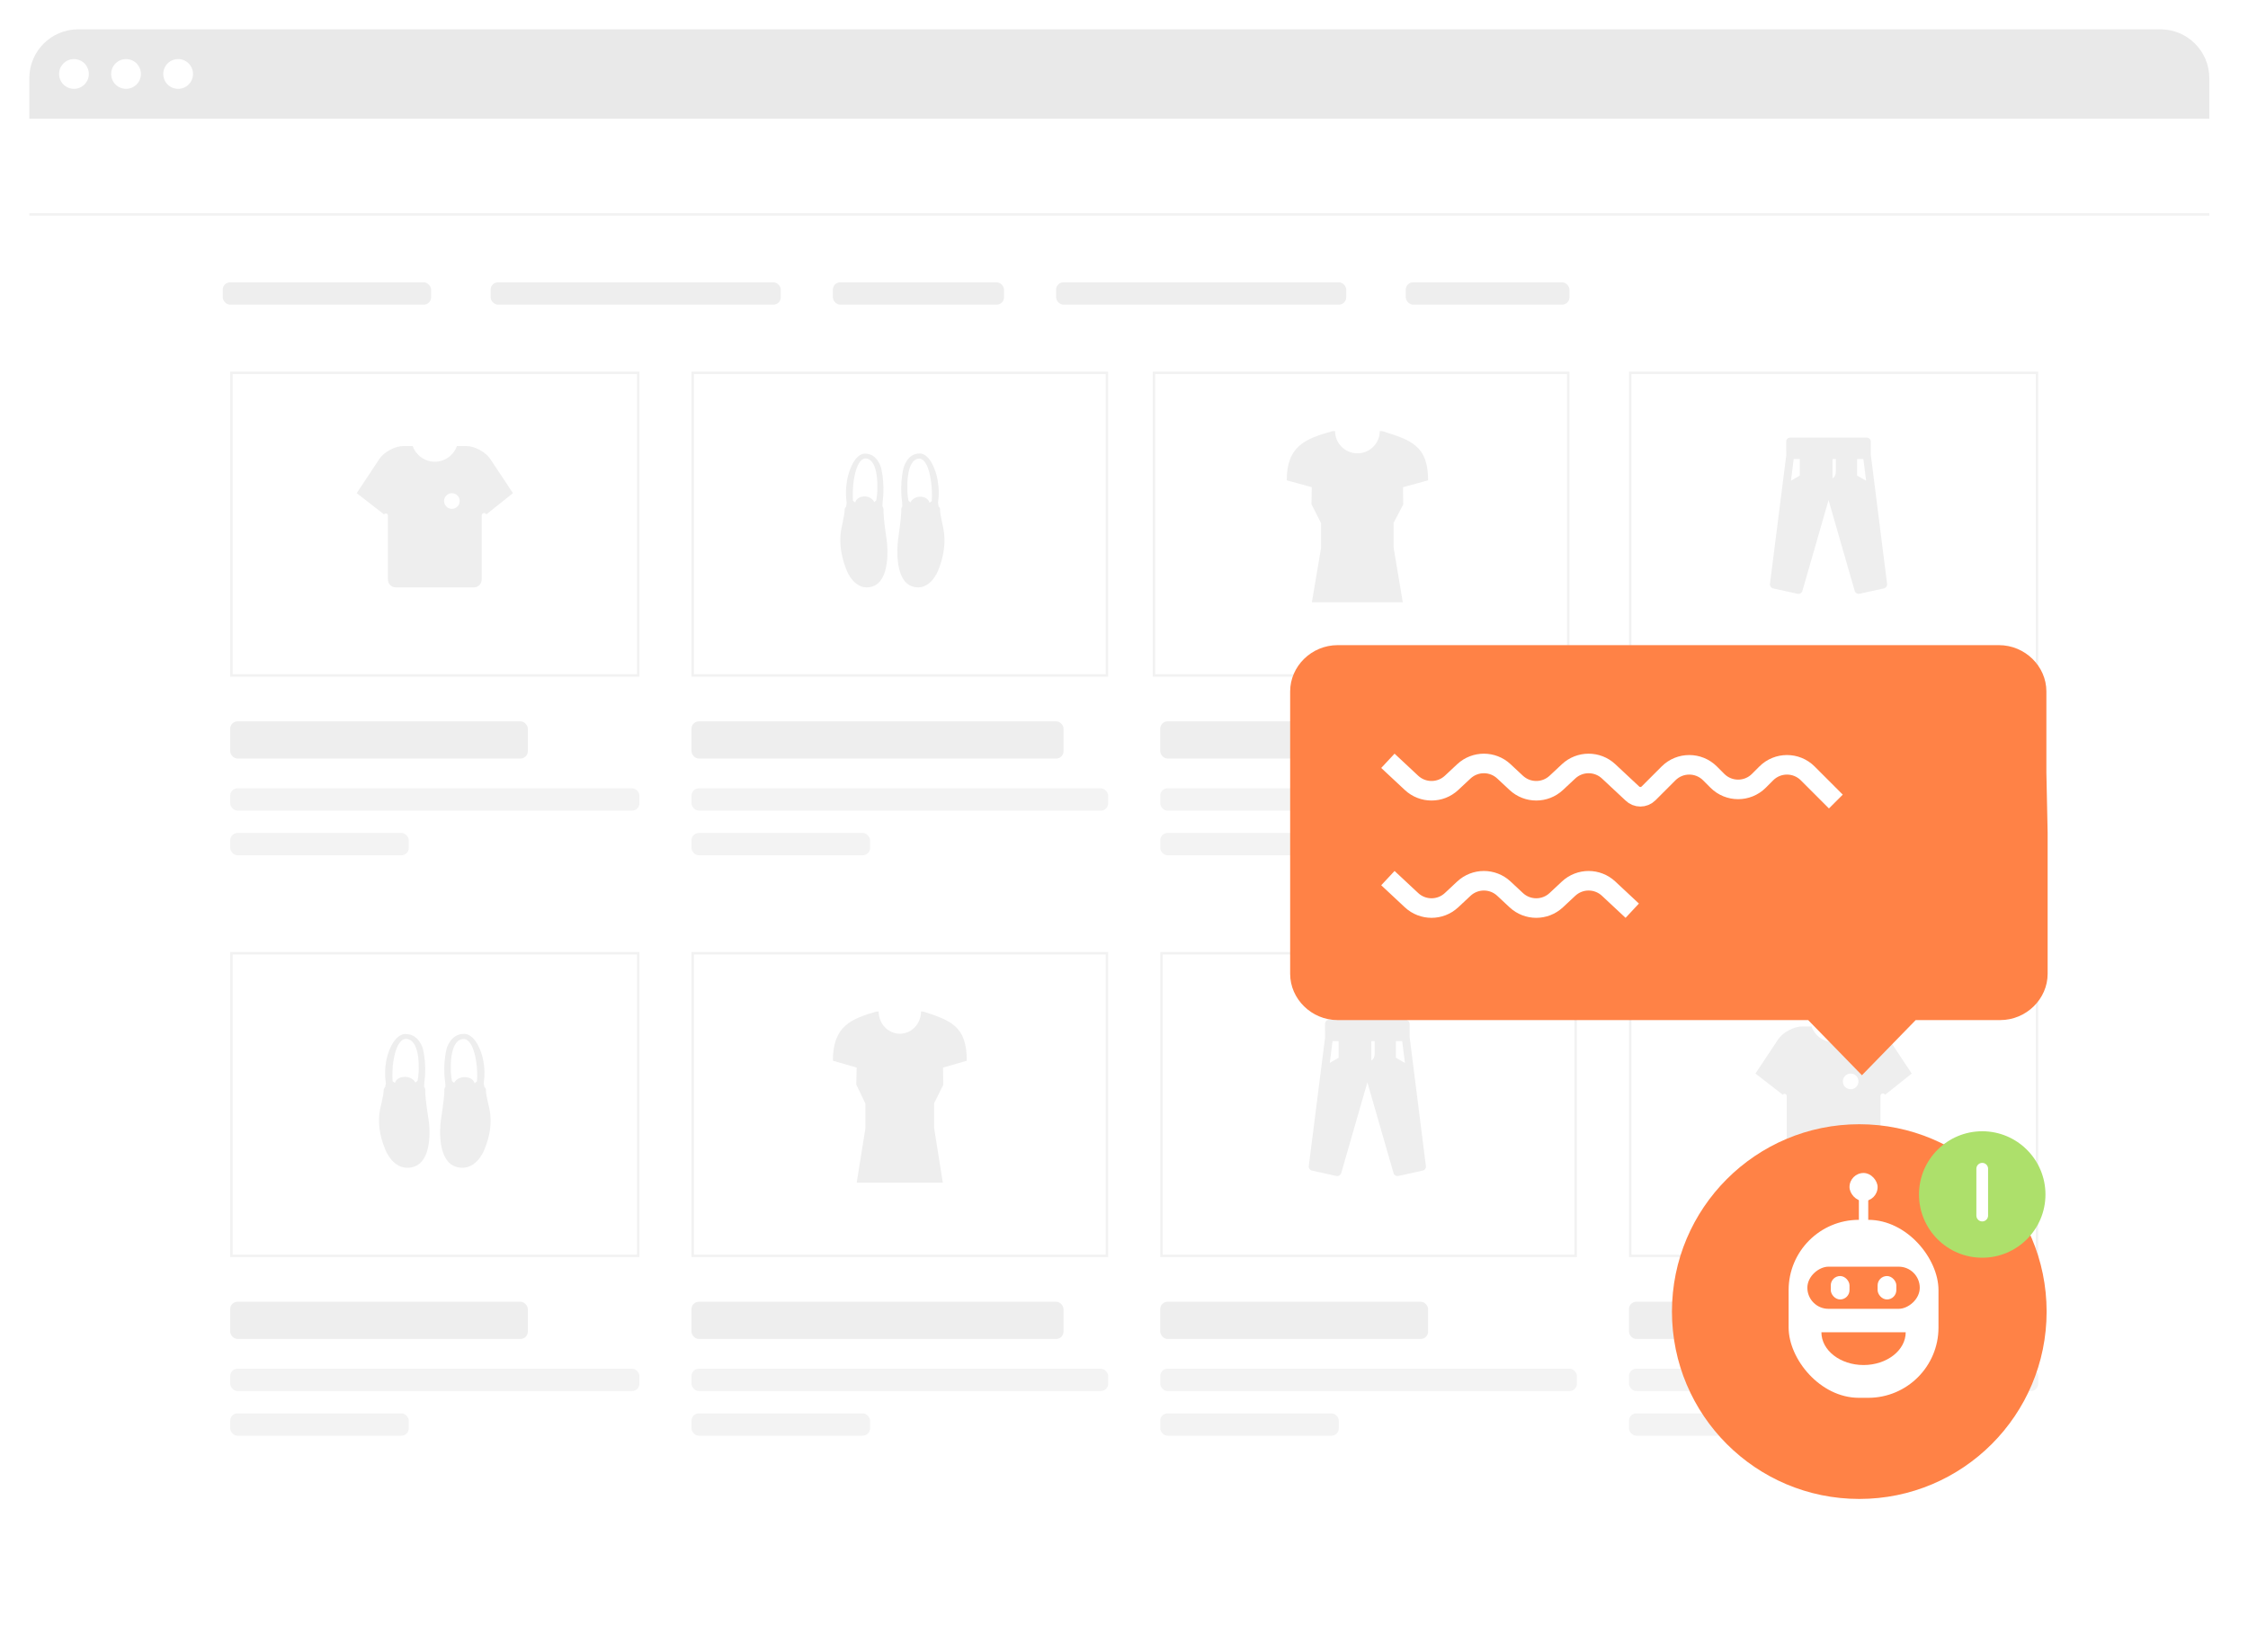 <svg width="230" height="169" viewBox="0 0 230 169" fill="none" xmlns="http://www.w3.org/2000/svg">
<g filter="url(#filter0_d)">
<path d="M226.042 156.338C226.042 159.099 223.804 161.338 221.042 161.338L8 161.338C5.239 161.338 3 159.099 3 156.338L3.001 5.284L226.043 5.284L226.042 156.338Z" fill="white"/>
<path d="M3 8C3 5.239 5.239 3 8 3H221.043C223.805 3 226.043 5.239 226.043 8V12.135H3V8Z" fill="#E9E9E9"/>
<circle cx="7.567" cy="7.567" r="1.522" fill="white"/>
<circle cx="12.896" cy="7.567" r="1.522" fill="white"/>
<circle cx="18.225" cy="7.567" r="1.522" fill="white"/>
<path d="M3 21.936L226.043 21.936" stroke="#F2F2F2" stroke-width="0.25"/>
<rect x="23.553" y="73.795" width="30.45" height="3.806" rx="0.75" fill="#EEEEEE"/>
<rect x="22.792" y="28.882" width="21.315" height="2.284" rx="0.75" fill="#EEEEEE"/>
<rect x="50.197" y="28.882" width="29.688" height="2.284" rx="0.75" fill="#EEEEEE"/>
<rect x="85.214" y="28.882" width="17.509" height="2.284" rx="0.75" fill="#EEEEEE"/>
<rect x="108.051" y="28.882" width="29.688" height="2.284" rx="0.75" fill="#EEEEEE"/>
<rect x="143.829" y="28.882" width="16.747" height="2.284" rx="0.75" fill="#EEEEEE"/>
<rect x="23.553" y="80.647" width="41.868" height="2.284" rx="0.75" fill="#F3F3F3"/>
<rect x="23.553" y="85.214" width="18.27" height="2.284" rx="0.75" fill="#F3F3F3"/>
<rect x="70.75" y="73.795" width="38.062" height="3.806" rx="0.75" fill="#EEEEEE"/>
<rect x="70.75" y="80.647" width="42.629" height="2.284" rx="0.75" fill="#F3F3F3"/>
<rect x="70.75" y="85.214" width="18.27" height="2.284" rx="0.75" fill="#F3F3F3"/>
<rect x="118.708" y="73.795" width="27.405" height="3.806" rx="0.75" fill="#EEEEEE"/>
<rect x="118.708" y="80.647" width="42.629" height="2.284" rx="0.75" fill="#F3F3F3"/>
<rect x="118.708" y="85.214" width="18.27" height="2.284" rx="0.75" fill="#F3F3F3"/>
<rect x="166.667" y="73.795" width="38.823" height="3.806" rx="0.75" fill="#EEEEEE"/>
<rect x="166.667" y="80.647" width="41.868" height="2.284" rx="0.75" fill="#F3F3F3"/>
<rect x="166.667" y="85.214" width="18.27" height="2.284" rx="0.75" fill="#F3F3F3"/>
<rect x="23.678" y="38.142" width="41.618" height="30.961" fill="white" stroke="#F2F2F2" stroke-width="0.25"/>
<rect x="70.875" y="38.142" width="42.38" height="30.961" fill="white" stroke="#F2F2F2" stroke-width="0.25"/>
<rect x="118.072" y="38.142" width="42.38" height="30.961" fill="white" stroke="#F2F2F2" stroke-width="0.25"/>
<path d="M143.568 51.614L143.547 49.84L146.113 49.139C146.113 45.587 144.382 45.029 141.424 44.107H141.167C141.167 44.709 140.926 45.286 140.498 45.712C140.069 46.138 139.488 46.377 138.881 46.377C138.275 46.377 137.694 46.138 137.265 45.712C136.836 45.286 136.595 44.709 136.595 44.107H136.339C133.616 44.868 131.65 45.585 131.65 49.139L134.215 49.84L134.178 51.575L135.163 53.524V56.051L134.222 61.615H143.524L142.583 56.011V53.485L143.568 51.614Z" fill="#EEEEEE"/>
<rect x="166.792" y="38.142" width="41.618" height="30.961" fill="white" stroke="#F2F2F2" stroke-width="0.25"/>
<path fill-rule="evenodd" clip-rule="evenodd" d="M42.227 45.629C42.556 46.565 43.445 47.236 44.488 47.236C45.53 47.236 46.419 46.565 46.749 45.629H47.678C48.565 45.629 49.682 46.23 50.174 46.972L52.481 50.451L49.763 52.62L49.724 52.574C49.573 52.397 49.283 52.504 49.283 52.736V59.293C49.283 59.735 48.919 60.093 48.482 60.093H40.493C40.05 60.093 39.692 59.727 39.692 59.293V52.748C39.692 52.533 39.416 52.445 39.292 52.62L36.495 50.451L38.801 46.972C39.293 46.231 40.413 45.629 41.297 45.629H42.227ZM46.233 50.451C45.792 50.451 45.434 50.811 45.434 51.254C45.434 51.697 45.792 52.058 46.233 52.058C46.674 52.058 47.032 51.697 47.032 51.254C47.032 50.811 46.674 50.451 46.233 50.451Z" fill="#EEEEEE"/>
<path d="M95.97 58.398C95.97 58.398 95.129 60.577 93.341 59.994C91.552 59.41 91.781 56.065 91.873 55.313C91.965 54.56 92.194 53.118 92.209 52.304C92.209 52.304 92.179 51.951 92.316 51.813L92.301 51.368C92.301 51.368 92.01 49.757 92.439 47.884C92.439 47.884 92.805 46.395 94.059 46.395C94.059 46.395 94.915 46.227 95.588 47.915C96.261 49.603 96.001 51.215 95.97 51.414L96.031 51.813C96.031 51.813 96.215 51.951 96.184 52.182C96.169 52.396 96.291 52.964 96.383 53.44C96.475 53.916 97.086 55.681 95.97 58.398ZM95.313 49.711C95.022 46.794 94.075 46.917 94.075 46.917C92.744 46.917 92.836 49.741 92.836 49.741C92.805 50.509 92.943 51.215 92.943 51.215L93.142 51.399C93.448 50.816 94.09 50.816 94.09 50.816C95.007 50.816 95.099 51.445 95.099 51.445L95.328 51.261C95.389 50.647 95.313 49.711 95.313 49.711ZM89.274 59.994C87.485 60.577 86.644 58.398 86.644 58.398C85.528 55.681 86.124 53.931 86.216 53.456C86.308 52.98 86.43 52.412 86.415 52.197C86.4 51.982 86.568 51.829 86.568 51.829L86.629 51.429C86.598 51.23 86.338 49.618 87.011 47.93C87.684 46.242 88.54 46.411 88.54 46.411C89.794 46.411 90.161 47.899 90.161 47.899C90.573 49.757 90.298 51.368 90.298 51.368L90.283 51.813C90.436 51.967 90.39 52.304 90.39 52.304C90.405 53.118 90.619 54.56 90.726 55.313C90.833 56.065 91.063 59.41 89.274 59.994ZM88.525 46.902C88.525 46.902 87.577 46.794 87.286 49.695C87.286 49.695 87.225 50.631 87.271 51.23L87.5 51.414C87.5 51.414 87.592 50.785 88.509 50.785C88.509 50.785 89.152 50.785 89.457 51.368L89.656 51.184C89.656 51.184 89.794 50.478 89.763 49.711C89.763 49.726 89.855 46.902 88.525 46.902Z" fill="#EEEEEE"/>
<path fill-rule="evenodd" clip-rule="evenodd" d="M183.156 44.77C182.897 44.77 182.752 44.986 182.747 45.167H182.753C182.759 45.633 182.74 46.108 182.758 46.57L181.089 59.742C181.062 59.938 181.208 60.146 181.401 60.191L183.922 60.747C184.122 60.793 184.349 60.659 184.405 60.463L187.085 51.163L189.765 60.463C189.82 60.657 190.038 60.789 190.236 60.747L192.762 60.191C192.959 60.149 193.101 59.94 193.075 59.742L191.406 46.502V45.167C191.406 44.957 191.214 44.77 191.002 44.77H183.156H183.156ZM183.519 46.95H184.144V48.654L183.241 49.176L183.519 46.95ZM187.488 46.95H187.829V48.267C187.824 48.53 187.725 48.811 187.488 48.937V46.95ZM190.009 46.95H190.645L190.929 49.182L190.009 48.654V46.95Z" fill="#EEEEEE"/>
<rect x="23.553" y="133.172" width="30.45" height="3.806" rx="0.75" fill="#EEEEEE"/>
<rect x="23.553" y="140.023" width="41.868" height="2.284" rx="0.75" fill="#F3F3F3"/>
<rect x="23.553" y="144.591" width="18.27" height="2.284" rx="0.75" fill="#F3F3F3"/>
<rect x="70.75" y="133.172" width="38.062" height="3.806" rx="0.75" fill="#EEEEEE"/>
<rect x="70.75" y="140.023" width="42.629" height="2.284" rx="0.75" fill="#F3F3F3"/>
<rect x="70.75" y="144.591" width="18.27" height="2.284" rx="0.75" fill="#F3F3F3"/>
<rect x="118.708" y="133.172" width="27.405" height="3.806" rx="0.75" fill="#EEEEEE"/>
<rect x="118.708" y="140.023" width="42.629" height="2.284" rx="0.75" fill="#F3F3F3"/>
<rect x="118.708" y="144.591" width="18.27" height="2.284" rx="0.75" fill="#F3F3F3"/>
<rect x="166.667" y="133.172" width="38.823" height="3.806" rx="0.75" fill="#EEEEEE"/>
<rect x="166.667" y="140.023" width="41.868" height="2.284" rx="0.75" fill="#F3F3F3"/>
<rect x="166.667" y="144.591" width="18.27" height="2.284" rx="0.75" fill="#F3F3F3"/>
<rect x="23.678" y="97.519" width="41.618" height="30.961" fill="white" stroke="#F2F2F2" stroke-width="0.25"/>
<rect x="118.833" y="97.519" width="42.38" height="30.961" fill="white" stroke="#F2F2F2" stroke-width="0.25"/>
<rect x="70.875" y="97.519" width="42.38" height="30.961" fill="white" stroke="#F2F2F2" stroke-width="0.25"/>
<path d="M96.505 110.991L96.485 109.216L98.916 108.516C98.916 104.964 97.276 104.406 94.474 103.484H94.231C94.231 104.086 94.002 104.663 93.596 105.089C93.19 105.514 92.639 105.753 92.065 105.753C91.491 105.753 90.94 105.514 90.534 105.089C90.128 104.663 89.899 104.086 89.899 103.484H89.656C87.076 104.245 85.214 104.962 85.214 108.516L87.645 109.216L87.609 110.951L88.543 112.901V115.428L87.651 120.992H96.463L95.572 115.388V112.861L96.505 110.991Z" fill="#EEEEEE"/>
<rect x="166.792" y="97.519" width="41.618" height="30.961" fill="white" stroke="#F2F2F2" stroke-width="0.25"/>
<path fill-rule="evenodd" clip-rule="evenodd" d="M185.34 105.006C185.67 105.941 186.558 106.613 187.601 106.613C188.643 106.613 189.532 105.941 189.862 105.006H190.791C191.678 105.006 192.795 105.607 193.287 106.349L195.594 109.827L192.876 111.997L192.837 111.95C192.686 111.774 192.396 111.88 192.396 112.113V118.67C192.396 119.112 192.032 119.47 191.595 119.47H183.606C183.164 119.47 182.805 119.104 182.805 118.67V112.124C182.805 111.91 182.529 111.822 182.405 111.997L179.608 109.827L181.914 106.349C182.406 105.607 183.526 105.006 184.41 105.006H185.34ZM189.346 109.827C188.905 109.827 188.547 110.188 188.547 110.631C188.547 111.074 188.905 111.434 189.346 111.434C189.787 111.434 190.145 111.074 190.145 110.631C190.145 110.188 189.787 109.827 189.346 109.827Z" fill="#EEEEEE"/>
<path d="M49.487 117.774C49.487 117.774 48.586 119.954 46.67 119.37C44.753 118.787 44.999 115.441 45.097 114.689C45.196 113.937 45.441 112.495 45.458 111.681C45.458 111.681 45.425 111.328 45.572 111.19L45.556 110.745C45.556 110.745 45.245 109.133 45.703 107.261C45.703 107.261 46.096 105.772 47.44 105.772C47.44 105.772 48.357 105.603 49.078 107.291C49.798 108.98 49.52 110.591 49.487 110.791L49.553 111.19C49.553 111.19 49.749 111.328 49.717 111.558C49.7 111.773 49.831 112.341 49.93 112.817C50.028 113.293 50.683 115.058 49.487 117.774ZM48.783 109.087C48.472 106.171 47.456 106.294 47.456 106.294C46.031 106.294 46.129 109.118 46.129 109.118C46.096 109.885 46.244 110.591 46.244 110.591L46.457 110.776C46.785 110.192 47.472 110.192 47.472 110.192C48.455 110.192 48.554 110.822 48.554 110.822L48.799 110.637C48.865 110.023 48.783 109.087 48.783 109.087ZM42.313 119.37C40.396 119.954 39.495 117.774 39.495 117.774C38.299 115.058 38.938 113.308 39.036 112.832C39.135 112.356 39.266 111.788 39.249 111.574C39.233 111.359 39.413 111.205 39.413 111.205L39.479 110.806C39.446 110.607 39.167 108.995 39.888 107.307C40.609 105.619 41.526 105.787 41.526 105.787C42.87 105.787 43.263 107.276 43.263 107.276C43.705 109.133 43.41 110.745 43.41 110.745L43.394 111.19C43.557 111.343 43.508 111.681 43.508 111.681C43.525 112.495 43.754 113.937 43.869 114.689C43.983 115.441 44.229 118.787 42.313 119.37ZM41.51 106.279C41.51 106.279 40.494 106.171 40.183 109.072C40.183 109.072 40.118 110.008 40.167 110.607L40.412 110.791C40.412 110.791 40.511 110.162 41.494 110.162C41.494 110.162 42.181 110.162 42.509 110.745L42.722 110.561C42.722 110.561 42.87 109.855 42.837 109.087C42.837 109.103 42.935 106.279 41.51 106.279Z" fill="#EEEEEE"/>
<path fill-rule="evenodd" clip-rule="evenodd" d="M135.971 104.331C135.713 104.331 135.567 104.548 135.562 104.729H135.568C135.574 105.194 135.556 105.669 135.574 106.131L133.904 119.303C133.878 119.499 134.023 119.707 134.217 119.752L136.738 120.308C136.937 120.354 137.165 120.221 137.22 120.024L139.9 110.724L142.58 120.024C142.635 120.218 142.853 120.35 143.051 120.308L145.578 119.752C145.774 119.71 145.916 119.501 145.89 119.303L144.221 106.063V104.729C144.221 104.518 144.029 104.331 143.818 104.331H135.971H135.971ZM136.335 106.511H136.959V108.215L136.056 108.737L136.335 106.511ZM140.303 106.511H140.644V107.829C140.64 108.091 140.541 108.372 140.303 108.499V106.511ZM142.824 106.511H143.46L143.744 108.743L142.824 108.215V106.511Z" fill="#EEEEEE"/>
</g>
<g filter="url(#filter1_d)">
<path d="M190.23 148.346C200.815 148.346 209.396 139.764 209.396 129.179C209.396 118.593 200.815 110.012 190.23 110.012C179.644 110.012 171.063 118.593 171.063 129.179C171.063 139.764 179.644 148.346 190.23 148.346Z" fill="#FF8246"/>
<rect x="183" y="119.792" width="15.333" height="18.208" rx="7.188" fill="white"/>
<rect x="190.188" y="116.438" width="0.958" height="4.792" rx="0.479" fill="white"/>
<rect x="189.229" y="115" width="2.875" height="2.875" rx="1.438" fill="white"/>
<rect x="184.917" y="128.896" width="4.312" height="11.5" rx="2.156" transform="rotate(-90 184.917 128.896)" fill="#FF8246"/>
<rect x="187.312" y="125.542" width="1.917" height="2.396" rx="0.958" fill="white"/>
<rect x="192.104" y="125.542" width="1.917" height="2.396" rx="0.958" fill="white"/>
<path d="M190.667 134.646C193.048 134.646 194.979 133.144 194.979 131.292H186.354C186.354 133.144 188.285 134.646 190.667 134.646Z" fill="#FF8246"/>
<path d="M209.5 80.179V86.316V94.627C209.5 97.184 207.326 99.358 204.641 99.358L196 99.358L190.5 105L185 99.358H136.859C134.174 99.358 132 97.184 132 94.627V65.731C132 63.174 134.174 61 136.859 61L204.514 61C207.199 61 209.372 63.174 209.372 65.731V74.042L209.5 80.179Z" fill="#FF8246"/>
<path d="M142 72.833L144.417 75.09C145.57 76.165 147.359 76.165 148.511 75.09L149.774 73.91C150.927 72.835 152.716 72.835 153.868 73.91L155.132 75.09C156.284 76.165 158.073 76.165 159.226 75.09L160.489 73.91C161.641 72.835 163.43 72.835 164.583 73.91L167 76.167V76.167C167.46 76.627 168.206 76.627 168.667 76.167L170.712 74.121C171.884 72.95 173.783 72.95 174.955 74.121L175.712 74.879C176.884 76.05 178.783 76.05 179.955 74.879L180.712 74.121C181.884 72.95 183.783 72.95 184.955 74.121L187.833 77" stroke="white" stroke-width="2"/>
<path d="M142 84.833L144.417 87.09C145.57 88.165 147.359 88.165 148.511 87.09L149.774 85.91C150.927 84.835 152.716 84.835 153.868 85.91L155.132 87.09C156.284 88.165 158.073 88.165 159.226 87.09L160.489 85.91C161.641 84.835 163.43 84.835 164.583 85.91L167 88.167" stroke="white" stroke-width="2"/>
<path d="M202.808 123.668C206.38 123.668 209.277 120.772 209.277 117.2C209.277 113.627 206.38 110.731 202.808 110.731C199.235 110.731 196.339 113.627 196.339 117.2C196.339 120.772 199.235 123.668 202.808 123.668Z" fill="#ADE06B"/>
<path d="M202.808 114.564V119.356" stroke="white" stroke-width="1.198" stroke-miterlimit="10" stroke-linecap="round" stroke-linejoin="round"/>
</g>
<defs>
<filter id="filter0_d" x="0" y="0" width="229.043" height="164.338" filterUnits="userSpaceOnUse" color-interpolation-filters="sRGB">
<feFlood flood-opacity="0" result="BackgroundImageFix"/>
<feColorMatrix in="SourceAlpha" type="matrix" values="0 0 0 0 0 0 0 0 0 0 0 0 0 0 0 0 0 0 127 0"/>
<feOffset/>
<feGaussianBlur stdDeviation="1.5"/>
<feColorMatrix type="matrix" values="0 0 0 0 0 0 0 0 0 0 0 0 0 0 0 0 0 0 0.1 0"/>
<feBlend mode="normal" in2="BackgroundImageFix" result="effect1_dropShadow"/>
<feBlend mode="normal" in="SourceGraphic" in2="effect1_dropShadow" result="shape"/>
</filter>
<filter id="filter1_d" x="117" y="51" width="107.5" height="117.346" filterUnits="userSpaceOnUse" color-interpolation-filters="sRGB">
<feFlood flood-opacity="0" result="BackgroundImageFix"/>
<feColorMatrix in="SourceAlpha" type="matrix" values="0 0 0 0 0 0 0 0 0 0 0 0 0 0 0 0 0 0 127 0"/>
<feOffset dy="5"/>
<feGaussianBlur stdDeviation="7.5"/>
<feColorMatrix type="matrix" values="0 0 0 0 0 0 0 0 0 0 0 0 0 0 0 0 0 0 0.1 0"/>
<feBlend mode="normal" in2="BackgroundImageFix" result="effect1_dropShadow"/>
<feBlend mode="normal" in="SourceGraphic" in2="effect1_dropShadow" result="shape"/>
</filter>
</defs>
</svg>
